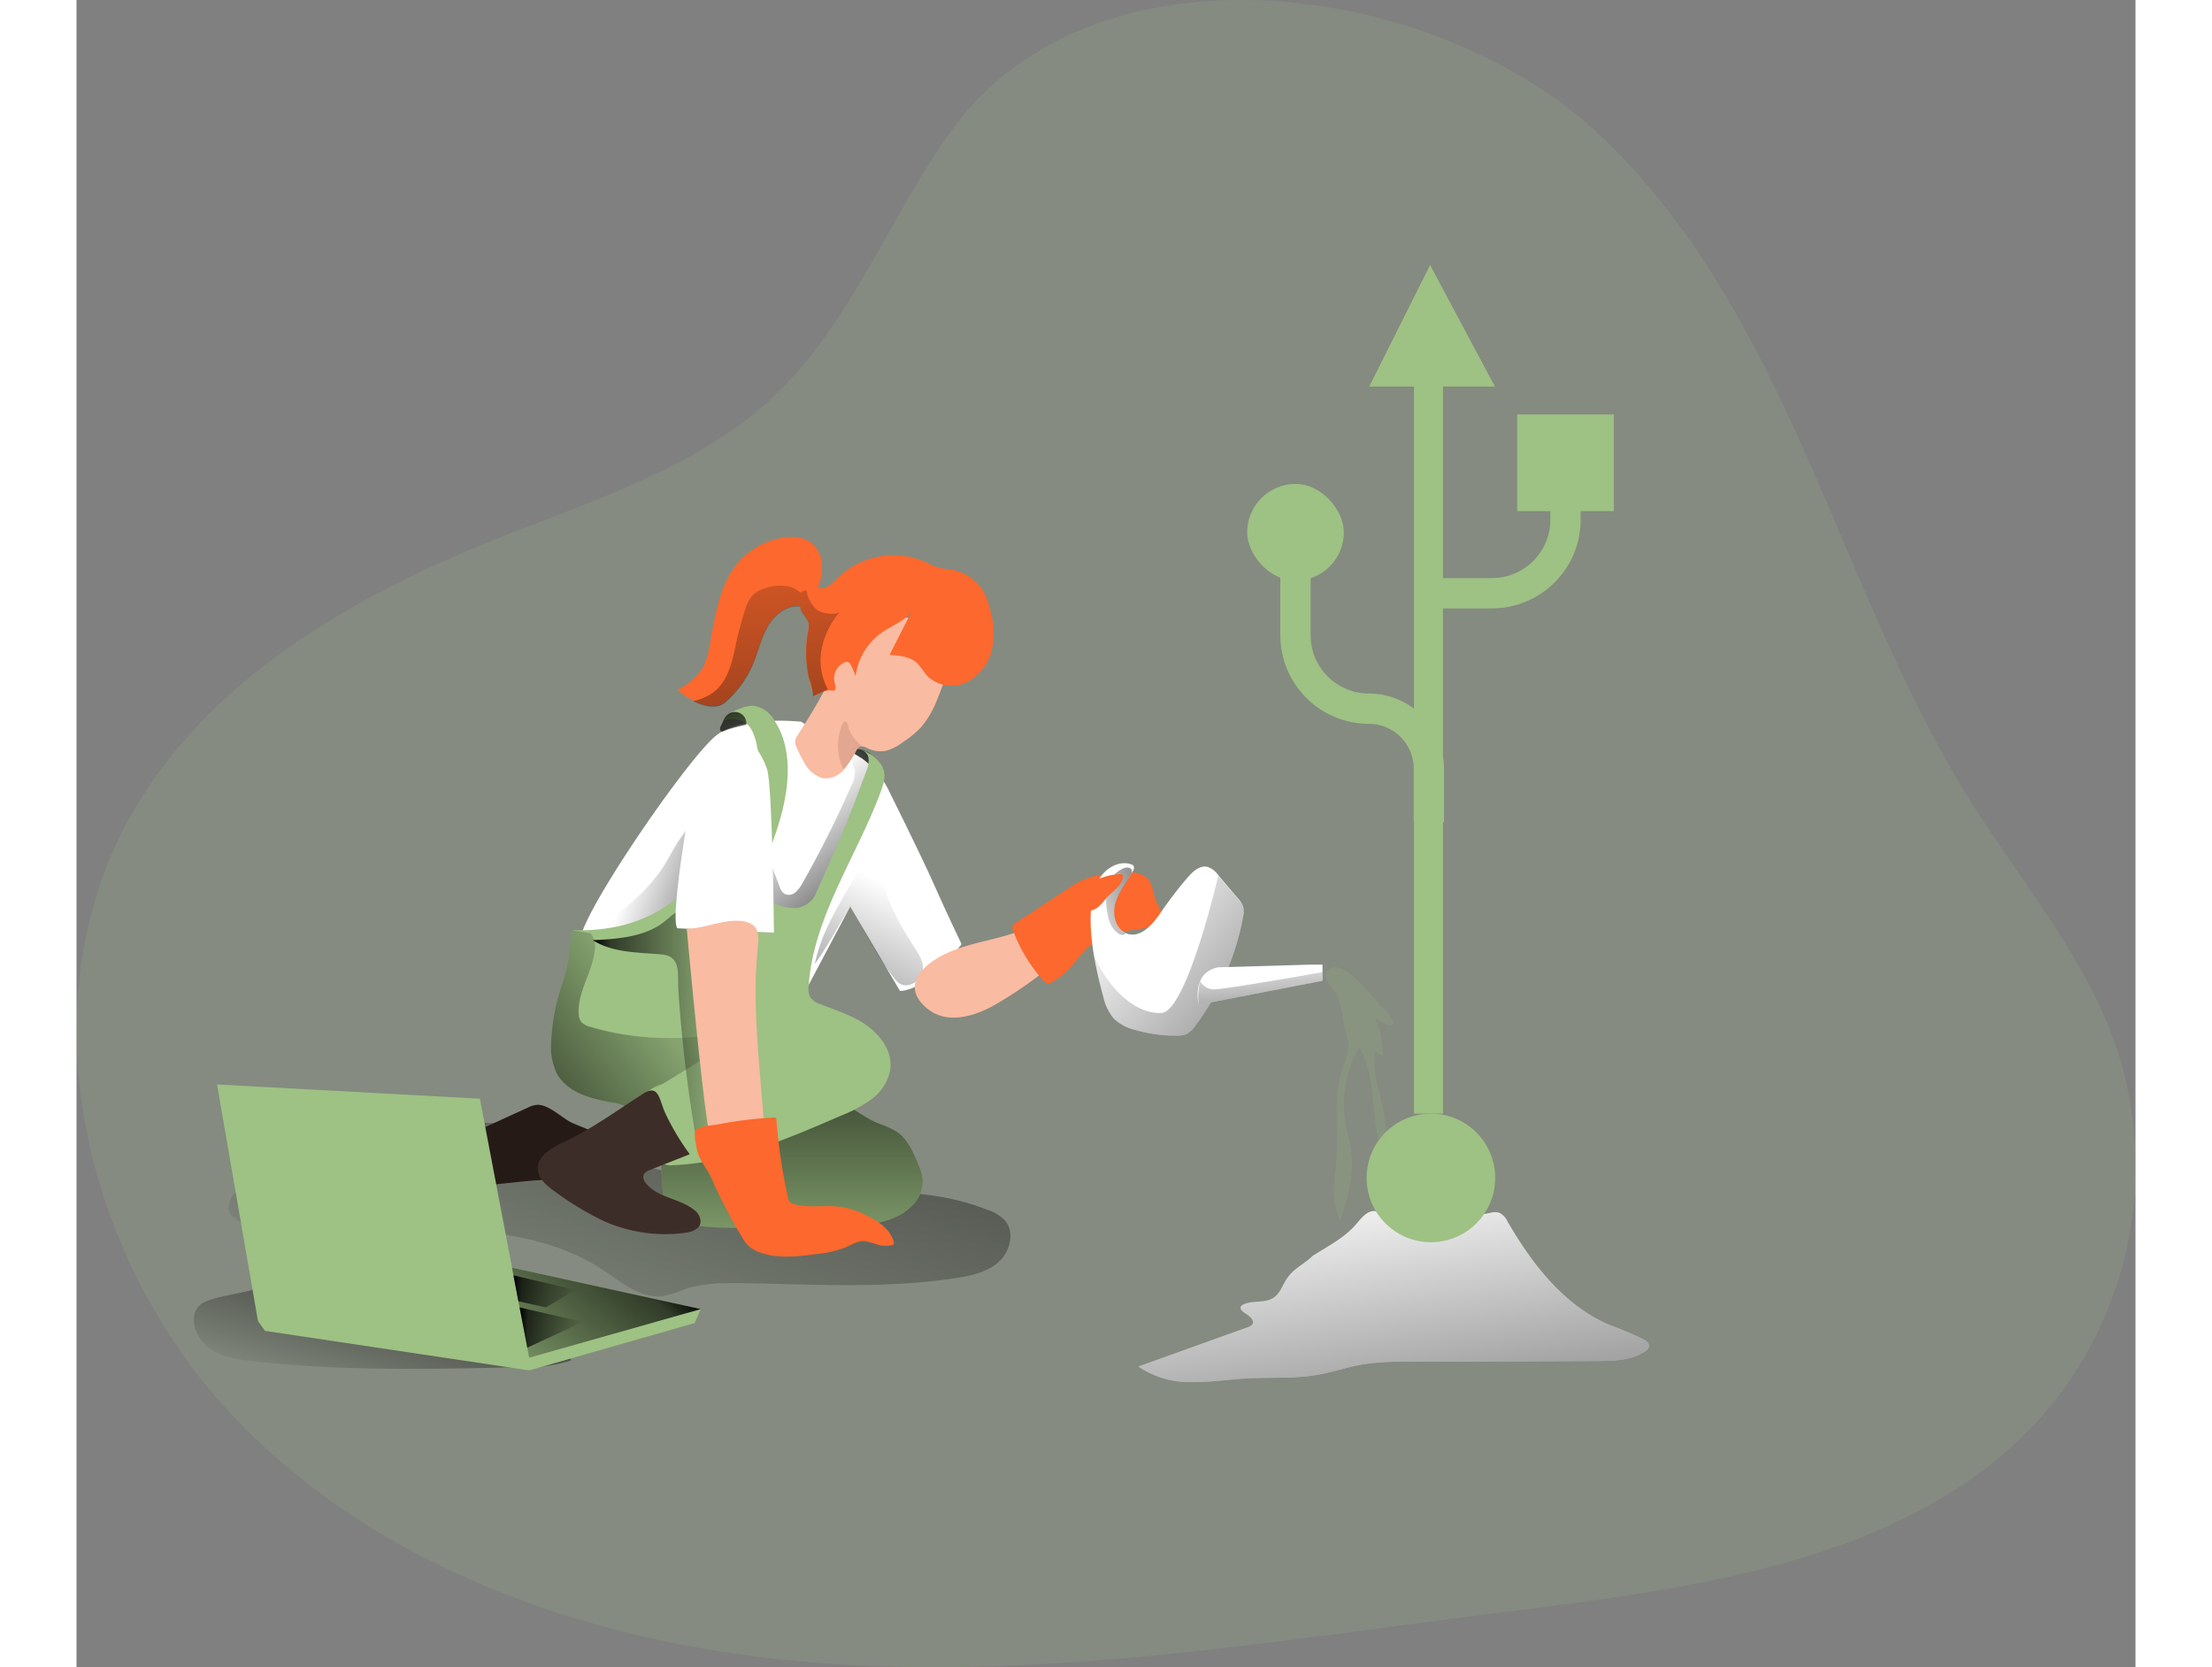 <svg id="Layer_1" data-name="Layer 1" xmlns="http://www.w3.org/2000/svg" xmlns:xlink="http://www.w3.org/1999/xlink" viewBox="0 0 359.29 290.92" width="406" height="306" class="illustration styles_illustrationTablet__1DWOa"><rect x="0" y="0" width="359.29" height="290.92" fill="#808080" stroke="none"/><defs><linearGradient id="linear-gradient" x1="66.26" y1="216.74" x2="55.84" y2="252.5" gradientUnits="userSpaceOnUse"><stop offset="0.01"></stop><stop offset="0.13" stop-opacity="0.69"></stop><stop offset="1" stop-opacity="0"></stop></linearGradient><linearGradient id="linear-gradient-2" x1="243.63" y1="294.42" x2="231.24" y2="210.51" xlink:href="#linear-gradient"></linearGradient><linearGradient id="linear-gradient-3" x1="131.54" y1="126.46" x2="91" y2="249.78" xlink:href="#linear-gradient"></linearGradient><linearGradient id="linear-gradient-4" x1="145.64" y1="135.87" x2="138.6" y2="143.33" xlink:href="#linear-gradient"></linearGradient><linearGradient id="linear-gradient-5" x1="131" y1="184.06" x2="131" y2="235.02" xlink:href="#linear-gradient"></linearGradient><linearGradient id="linear-gradient-6" x1="146.48" y1="168.74" x2="128.88" y2="148.05" xlink:href="#linear-gradient"></linearGradient><linearGradient id="linear-gradient-7" x1="125.83" y1="165.76" x2="103.21" y2="157.59" xlink:href="#linear-gradient"></linearGradient><linearGradient id="linear-gradient-8" x1="75.14" y1="201.63" x2="111.74" y2="174.32" xlink:href="#linear-gradient"></linearGradient><linearGradient id="linear-gradient-9" x1="96.24" y1="186.62" x2="121.37" y2="186.62" xlink:href="#linear-gradient"></linearGradient><linearGradient id="linear-gradient-10" x1="129.45" y1="204.39" x2="150.28" y2="161.78" xlink:href="#linear-gradient"></linearGradient><linearGradient id="linear-gradient-11" x1="118.85" y1="128.43" x2="127.09" y2="147.79" xlink:href="#linear-gradient"></linearGradient><linearGradient id="linear-gradient-12" x1="130.7" y1="187.63" x2="124.32" y2="83.83" xlink:href="#linear-gradient"></linearGradient><linearGradient id="linear-gradient-13" x1="237.37" y1="207.22" x2="185.56" y2="162.17" xlink:href="#linear-gradient"></linearGradient><linearGradient id="linear-gradient-14" x1="202.05" y1="158.67" x2="179.91" y2="166.83" xlink:href="#linear-gradient"></linearGradient><linearGradient id="linear-gradient-15" x1="213.94" y1="195.85" x2="212.25" y2="171.07" xlink:href="#linear-gradient"></linearGradient><linearGradient id="linear-gradient-16" x1="98.32" y1="217.83" x2="71.47" y2="249.92" xlink:href="#linear-gradient"></linearGradient><linearGradient id="linear-gradient-17" x1="77.32" y1="231.65" x2="88.34" y2="231.65" xlink:href="#linear-gradient"></linearGradient><linearGradient id="linear-gradient-18" x1="76.25" y1="225.34" x2="87.12" y2="225.34" xlink:href="#linear-gradient"></linearGradient></defs><title>11</title><path d="M158.59,29.35c-10.7,15-17.27,33.2-30.66,45.91-13.09,12.43-31,18-47.76,24.69-25.64,10.17-51.28,24.8-64.7,48.9C-3.3,182.52,7.94,227.43,35,254.89s66.56,39.57,105.05,41.79,76.86-4.36,115.12-9.15c34.89-4.37,73.87-9.25,96-36.61a66.36,66.36,0,0,0,10.92-62.08c-5.42-15.77-16.59-28.77-25.45-42.9-12-19.19-19.86-40.64-29.09-61.32s-20.26-41.17-37.14-56.27C241.61,2.62,183.12-5.12,158.59,29.35Z" transform="translate(-6.17 -6.21)" fill="#9EC184" opacity="0.18" style="isolation: isolate;"></path><path d="M29.06,241.23c2.22,1.76,5.17,2.2,8,2.52,15.7,1.76,31.56,1.37,47.35,1a23.2,23.2,0,0,0,8.09-1.17c-.49-1.22-1.89-1.76-3.14-2.17q-14.06-4.62-28.18-9C53.38,229.94,45.6,228,37.74,231c-2.41.93-8.09,1.46-9.78,2.74C25.51,235.6,26.83,239.47,29.06,241.23Z" transform="translate(-6.17 -6.21)" fill="url(#linear-gradient)"></path><polygon points="108.94 228.43 107.87 230.87 78.99 239.13 32.88 232.23 31.66 230.5 108.94 228.43" fill="#9EC184"></polygon><path d="M221.87,225.36c2.63-1.68,5.5-3.11,7.54-5.47.93-1.08,1.94-2.47,3.36-2.35a4.41,4.41,0,0,1,1.44.5c5.79,2.65,12.52,1,18.78-.22a2.81,2.81,0,0,1,1.41,0,3,3,0,0,1,1.48,1.54c4.29,7.41,9.84,14.6,17.69,18a65.2,65.2,0,0,1,6.08,2.58c.47.27,1,.69.92,1.22a1.34,1.34,0,0,1-.69.86c-2.41,1.6-5.48,1.66-8.37,1.68l-33.31.13a46.77,46.77,0,0,0-7.39.42c-2.71.45-5.32,1.37-8,1.85-4.07.72-8.25.41-12.38.64-3.25.18-6.49.7-9.75.64a15.66,15.66,0,0,1-9.21-2.72l19.07-6.85a1.45,1.45,0,0,0,.83-.54c.39-.69-.48-1.39-1.15-1.82-2.38-1.51.47-2,1.68-2.07,1.52-.14,2.69-.11,3.76-1.25.82-.86,1.21-2.24,2-3.19C218.83,227.41,220.55,226.68,221.87,225.36Z" transform="translate(-6.17 -6.21)" fill="#fff"></path><path d="M221.87,225.36c2.63-1.68,5.5-3.11,7.54-5.47.93-1.08,1.94-2.47,3.36-2.35a4.41,4.41,0,0,1,1.44.5c5.79,2.65,12.52,1,18.78-.22a2.81,2.81,0,0,1,1.41,0,3,3,0,0,1,1.48,1.54c4.29,7.41,9.84,14.6,17.69,18a65.2,65.2,0,0,1,6.08,2.58c.47.27,1,.69.92,1.22a1.34,1.34,0,0,1-.69.86c-2.41,1.6-5.48,1.66-8.37,1.68l-33.31.13a46.77,46.77,0,0,0-7.39.42c-2.71.45-5.32,1.37-8,1.85-4.07.72-8.25.41-12.38.64-3.25.18-6.49.7-9.75.64a15.66,15.66,0,0,1-9.21-2.72l19.07-6.85a1.45,1.45,0,0,0,.83-.54c.39-.69-.48-1.39-1.15-1.82-2.38-1.51.47-2,1.68-2.07,1.52-.14,2.69-.11,3.76-1.25.82-.86,1.21-2.24,2-3.19C218.83,227.41,220.55,226.68,221.87,225.36Z" transform="translate(-6.17 -6.21)" fill="url(#linear-gradient-2)"></path><path d="M165.13,217.32a7.56,7.56,0,0,1,3,1.79c1.8,2,1,5.44-1,7.26s-4.81,2.44-7.49,2.85c-12.2,1.89-24.63,1.11-37,.9-3.43-.05-6.93-.06-10.19,1a20.86,20.86,0,0,1-4,1.25c-3.81.49-7.11-2.35-10.3-4.48-8.67-5.78-19.56-7.07-30-7.1s-20.93,1-31.21-.71c-1.87-.32-4.15-1.19-4.25-3.09a3.9,3.9,0,0,1,.9-2.34c3.09-4.36,8.26-6.81,13.46-8s10.58-1.47,15.84-2.4c4.63-.81,9.22-2.18,13.92-2.14,5.94,0,11.59,2.34,17.21,4.25a148.15,148.15,0,0,0,37.85,7.59C143.68,214.72,153.78,212.88,165.13,217.32Z" transform="translate(-6.17 -6.21)" fill="url(#linear-gradient-3)"></path><path d="M144.68,139.78a2.24,2.24,0,0,0,.32-1.15,1.25,1.25,0,0,0-.21-.76,1.73,1.73,0,0,0-.77-.52,3.47,3.47,0,0,0-1.69-.42c-.44,0-1,.35-.65.82a6.81,6.81,0,0,0,1.47.94A18.41,18.41,0,0,1,144.68,139.78Z" transform="translate(-6.17 -6.21)" fill="url(#linear-gradient-4)"></path><path d="M86.49,199a4.19,4.19,0,0,0-1.53.47l-18.68,8.52a2.73,2.73,0,0,0-1.55,1.24,2.21,2.21,0,0,0,1,2.4,8.71,8.71,0,0,0,4.6,1.47c8.29.77,16.72-2.18,24.88-.55,3.74.74,4.43-6,2.13-8.06-1.32-1.17-3.26-1.67-4.83-2.41C90.78,201.21,88.47,198.85,86.49,199Z" transform="translate(-6.17 -6.21)" fill="#261a17"></path><path d="M146.25,202.29a14.73,14.73,0,0,1,3.12,1.44c1.87,1.3,2.82,3.53,3.68,5.64a9.05,9.05,0,0,1,.79,2.71,6.08,6.08,0,0,1-2.06,4.71c-3.13,3-7.9,3.24-12.23,3.31l-15.31.26a62.2,62.2,0,0,1-13.78-.79,2,2,0,0,1-1-.41,2.27,2.27,0,0,1-.55-1.44,62.9,62.9,0,0,1-.7-10.87,2.77,2.77,0,0,1,.45-1.63,2.83,2.83,0,0,1,1.75-.78L119,202.8a27.47,27.47,0,0,0,5.29-1.39c3.31-1.36,7-5.27,10.84-4.73S142.65,200.89,146.25,202.29Z" transform="translate(-6.17 -6.21)" fill="#9EC184"></path><path d="M146.25,202.29a14.73,14.73,0,0,1,3.12,1.44c1.87,1.3,2.82,3.53,3.68,5.64a9.05,9.05,0,0,1,.79,2.71,6.08,6.08,0,0,1-2.06,4.71c-3.13,3-7.9,3.24-12.23,3.31l-15.31.26a62.2,62.2,0,0,1-13.78-.79,2,2,0,0,1-1-.41,2.27,2.27,0,0,1-.55-1.44,62.9,62.9,0,0,1-.7-10.87,2.77,2.77,0,0,1,.45-1.63,2.83,2.83,0,0,1,1.75-.78L119,202.8a27.47,27.47,0,0,0,5.29-1.39c3.31-1.36,7-5.27,10.84-4.73S142.65,200.89,146.25,202.29Z" transform="translate(-6.17 -6.21)" fill="url(#linear-gradient-5)"></path><path d="M132.62,132.15s-10-1.12-14.64,2.26-23.09,30.22-23.84,35.47,7.7,7.28,18.11,9.25a95.18,95.18,0,0,0,20.37,1.41l12.86-24.25s3.8-9.26,2.25-12.5a14.81,14.81,0,0,0-4.45-5.21Z" transform="translate(-6.17 -6.21)" fill="#fff"></path><path d="M142,140.8a5,5,0,0,1-.65,2.53,176.24,176.24,0,0,1-8.61,17.16A4.79,4.79,0,0,1,131.5,162a1.68,1.68,0,0,1-1.84.15,2.51,2.51,0,0,1-.82-1.27L126,153.42a40.79,40.79,0,0,0-4.5,12,1.69,1.69,0,0,0,.15,1.4,1.62,1.62,0,0,0,1,.44,22.91,22.91,0,0,0,10.88-.62,5.14,5.14,0,0,0,2.19-1.12,5.93,5.93,0,0,0,1.22-2.11l7.75-19.18c.58-1.42,1.13-3.1.34-4.41-.42-.68-2.17-2-3-1.69C140.78,138.47,141.88,139.71,142,140.8Z" transform="translate(-6.17 -6.21)" fill="url(#linear-gradient-6)"></path><path d="M96.21,168.12a30.22,30.22,0,0,0,17-5.56A9.85,9.85,0,0,0,116,159.9c1.82-2.88.89-6.64-.1-9.9s-3.08.8-4,2c-1.53,2-2.5,4.39-4,6.43a32.43,32.43,0,0,1-5.32,5.6C101.22,165.14,98.05,168.1,96.21,168.12Z" transform="translate(-6.17 -6.21)" fill="url(#linear-gradient-7)"></path><path d="M148.16,192.91a8.22,8.22,0,0,1-3.26,5.1,24.16,24.16,0,0,1-5.44,2.93c-9.38,4.06-19,8.19-29.23,8.59a3,3,0,0,1-1.77-.31,3.3,3.3,0,0,1-1.11-1.82c-.85-2.4-2.23-5.49-4.22-7.28a5.43,5.43,0,0,0-2.73-1.4c-3.91-.65-8.33-1.62-10.32-5.05A10.85,10.85,0,0,1,89,187.82a36.73,36.73,0,0,1,1.82-9.67,24.09,24.09,0,0,0,1.13-4.34c.22-1.67.43-3.35.65-5a.35.35,0,0,1,.13-.28.36.36,0,0,1,.23,0c6.59.19,13-1.43,18.15-5.71a48.17,48.17,0,0,0,5.44-5.53,44.25,44.25,0,0,0,6.93-9.39,16.6,16.6,0,0,0,1.84-8.17c-.12-2-.52-5.78-2.12-7.14a3.93,3.93,0,0,0-4-.61c.33-1.14,1.58-1.69,2.7-2.1a6.37,6.37,0,0,1,2.3-.53A5.08,5.08,0,0,1,128,132c4.14,6.41,1.86,15.48-.72,22.05-1.08,2.72-2.47,5.48-2.24,8.4,0,.35,2.32,1.22,2.66,1.36a9.81,9.81,0,0,0,3.19.82,4.2,4.2,0,0,0,4.4-2.77l2.11-4.74c.6-1.34,1.19-2.68,1.77-4,1.72-4,3.25-8.14,4.78-12.24a4.38,4.38,0,0,0,.4-2.55c-.2-.84-1.18-1.55-1.95-1.16,1.14-.58,3.43,1.44,4,2.22,1.24,1.64.74,3.29.06,5.09-4.2,11.31-11.7,21.71-12.53,33.74a3.31,3.31,0,0,0,.28,2,3.39,3.39,0,0,0,1.8,1.23c2.83,1.13,5.8,2,8.26,3.84S148.6,189.9,148.16,192.91Z" transform="translate(-6.17 -6.21)" fill="#9EC184"></path><path d="M106.47,196.52l1.86-1.17a9,9,0,0,0-5,4.33l-.22.44a5.43,5.43,0,0,0-2.73-1.4c-3.91-.65-8.33-1.62-10.32-5.05A10.85,10.85,0,0,1,89,187.82a36.73,36.73,0,0,1,1.82-9.67,24.09,24.09,0,0,0,1.13-4.34c.22-1.67.43-3.35.65-5a.37.37,0,0,1,.11-.27h0l3.18.51a3.72,3.72,0,0,1,.72,3c-.41,3.78-3,7.18-2.81,11a2.61,2.61,0,0,0,.38,1.4,3,3,0,0,0,1.64.93c8.93,2.7,18.58,2.43,27.66.3Q115.18,191.39,106.47,196.52Z" transform="translate(-6.17 -6.21)" fill="url(#linear-gradient-8)"></path><path d="M121.24,206.18a1.67,1.67,0,0,1-.13,1.59,1.61,1.61,0,0,1-1,.38,21.58,21.58,0,0,1-4.4.09A1.17,1.17,0,0,1,115,208a1.14,1.14,0,0,1-.29-.68Q113,197.94,112,188.41q-.51-4.82-.81-9.64c-.16-2.6.52-5.63-2.79-6-4.15-.4-8.61-.25-12.12-2.5,4.45-.22,9.23-.57,12.67-3.39.94-.77,1.82-1.74,3-1.94a3.58,3.58,0,0,1,2.62.72c3.32,2.38,3.11,6.44,3.46,10.11.62,6.46.73,13,1.39,19.42A73.63,73.63,0,0,0,121.24,206.18Z" transform="translate(-6.17 -6.21)" fill="url(#linear-gradient-9)"></path><circle cx="236.34" cy="205.54" r="11.22" fill="#9EC184"></circle><rect x="233.39" y="65.24" width="5.06" height="129.08" fill="#9EC184"></rect><polygon points="225.58 67.45 247.51 67.45 236.2 46.24 225.58 67.45" fill="#9EC184"></polygon><path d="M253.18,112.37H242.72v-5.29h10.46a10.18,10.18,0,0,0,10.17-10.17V88.73h5.29v8.18A15.48,15.48,0,0,1,253.18,112.37Z" transform="translate(-6.17 -6.21)" fill="#9EC184"></path><rect x="251.39" y="72.32" width="16.87" height="16.87" fill="#9EC184"></rect><path d="M244.8,149.68h-5.29v-9.34a7.82,7.82,0,0,0-7.81-7.82,15.49,15.49,0,0,1-15.47-15.46V95.4h5.29v21.66a10.19,10.19,0,0,0,10.18,10.17,13.12,13.12,0,0,1,13.1,13.11Z" transform="translate(-6.17 -6.21)" fill="#9EC184"></path><rect x="210.44" y="90.66" width="16.87" height="16.87" rx="8.44" transform="translate(431.59 191.98) rotate(180)" fill="#9EC184"></rect><path d="M159.46,122.07c-1.66,1.79-2.16,4-3.11,6.21a16.54,16.54,0,0,1-2.88,4.92,19,19,0,0,1-3.11,2.53,9,9,0,0,1-2.75,1.45,5.22,5.22,0,0,1-3.49-.44,2.4,2.4,0,0,0-.84-.29.74.74,0,0,0-.36,0,1.45,1.45,0,0,0-.66.68,18.78,18.78,0,0,1-2.22,3.38l0,.05a4.2,4.2,0,0,1-3.67,1.44,5.27,5.27,0,0,1-3.2-2.74,20.61,20.61,0,0,1-1.37-2.69,2.16,2.16,0,0,1-.24-1,2.41,2.41,0,0,1,.45-1.07c2-3.13,3.93-6.26,5.58-9.56,1.76-3.51,3.36-7.44,6.75-9.42,2.53-1.49,5.63-1.6,8.57-1.52,2.46.07,5.22.38,6.77,2.29A4.53,4.53,0,0,1,159.46,122.07Z" transform="translate(-6.17 -6.21)" fill="#f9bba2"></path><path d="M165.92,119.44a8.51,8.51,0,0,1-4.46,5.84,6.08,6.08,0,0,1-7-1.29,24.49,24.49,0,0,0-1.53-2c-1.25-1.21-3.14-1.4-4.88-1.51,1.19-2.35,2.59-5.07,3.78-7.43-1.37,1.62-3.47,2.36-5.2,3.59a11,11,0,0,0-4.51,7.55,14.51,14.51,0,0,0-.83-1.94,1,1,0,0,0-.34-.45.9.9,0,0,0-.77,0,3.07,3.07,0,0,0-1.7,3.63c.14.45.32,1.06-.1,1.26a.94.94,0,0,1-.5,0,3.53,3.53,0,0,0-2.83,1.16c-.05-.12-.1-.24-.14-.36-.14-.31-.25-.63-.36-.95a16.47,16.47,0,0,1-.57-2,0,0,0,0,1,0,0,20,20,0,0,1-.18-8.18,4,4,0,0,0,.11-1.32c-.19-1.14-1.45-1.92-1.48-3.07-2.33-.27-4.47,1.46-5.64,3.49s-1.67,4.37-2.58,6.53a18.24,18.24,0,0,1-4.84,6.68c-1.42,1.23-3.66.78-5.62-.24a12.1,12.1,0,0,1-2.71-1.87,10.5,10.5,0,0,0,4.51-4,12.35,12.35,0,0,0,1.06-3.55c1-5.24,1.67-10.9,5.23-14.87a12.91,12.91,0,0,1,8.15-4.17,6.49,6.49,0,0,1,3.82.59,5.12,5.12,0,0,1,2.4,3.71,8.27,8.27,0,0,1-.69,4.46c1.3.55,2.56-.74,3.55-1.74a13.94,13.94,0,0,1,15.6-2.56,13.35,13.35,0,0,0,1.59.72,10.94,10.94,0,0,0,1.7.36,8.05,8.05,0,0,1,7.41,6.36A14.37,14.37,0,0,1,165.92,119.44Z" transform="translate(-6.17 -6.21)" fill="#fc682d"></path><path d="M143.28,136.45a.74.74,0,0,0-.36,0,1.45,1.45,0,0,0-.66.68,18.78,18.78,0,0,1-2.22,3.38,9.4,9.4,0,0,1-.13-8.12c.19-.41.56-.32.77,0a3.9,3.9,0,0,1,.22.91,6.68,6.68,0,0,0,1.48,2.3,3,3,0,0,0,.6.59Z" transform="translate(-6.17 -6.21)" fill="#e2a791"></path><path d="M114,142.09s-4.45,24-3,26.1l16.87.76s-.24-25.27-1.17-28.41S120.42,127.62,114,142.09Z" transform="translate(-6.17 -6.21)" fill="#fff"></path><path d="M147.73,143.79s5.77,11.56,7.88,16.34,5,10.83,5,10.83-5.81,8-10.74,8.17l-8.68-14.7Z" transform="translate(-6.17 -6.21)" fill="#fff"></path><path d="M146.46,158.12a30.09,30.09,0,0,1,.37-10.53c-1.76,9.65-9.89,17.17-11.81,26.79,2.32-3.18,4.07-6.61,6.14-9.95,3,5,4.83,9,8,12.83,1.33,1.62,3.51.82,4.42-.94s-.43-3.59-1.42-5.15C149.58,167.15,147.24,162.88,146.46,158.12Z" transform="translate(-6.17 -6.21)" fill="url(#linear-gradient-10)"></path><path d="M112.66,168.27s3,33.1,4.1,36.34a5.14,5.14,0,0,0,4.35,3.7,4.83,4.83,0,0,0,4.77-3.31,9.25,9.25,0,0,0,.19-3.32c-.69-10.06-2.07-20.16-1-30.19.14-1.31.25-2.83-.71-3.74a3.83,3.83,0,0,0-2.11-.81C119.32,166.52,115.61,168.27,112.66,168.27Z" transform="translate(-6.17 -6.21)" fill="#f9bba2"></path><path d="M127.8,201.22a.52.52,0,0,1,.39.08.56.56,0,0,1,.12.38,95.23,95.23,0,0,0,2,13.43,1.58,1.58,0,0,0,.36.87,1.51,1.51,0,0,0,.68.34c2.86.8,6,0,8.88.6a15.27,15.27,0,0,1,3.44,1.2c2.14,1,4.35,2.38,5.07,4.63.07.23.11.52-.08.67a.63.63,0,0,1-.36.1,6.7,6.7,0,0,1-1.95,0,22.22,22.22,0,0,0-2.62-.74c-1.21-.08-2.3.63-3.41,1.11a18.68,18.68,0,0,1-4.74,1.1c-3.44.48-7.06.94-10.3-.3a5.41,5.41,0,0,1-1.93-1.16,7.37,7.37,0,0,1-1.17-1.65,91.23,91.23,0,0,1-4.63-8.74,23.44,23.44,0,0,0-1.12-2.38,30,30,0,0,1-1.61-2.73,8.05,8.05,0,0,1-.57-2.27,5.63,5.63,0,0,1-.13-2.19c.45-.88,3.26-1,4.14-1.19A69.43,69.43,0,0,1,127.8,201.22Z" transform="translate(-6.17 -6.21)" fill="#fc682d"></path><path d="M165.89,181.85a71.6,71.6,0,0,0,9.42-6.35l6.75-5.09a4.11,4.11,0,0,0,1.49-1.61c.52-1.28-.31-2.68-1.11-3.81-.38-.55-.87-1.15-1.53-1.15a2.1,2.1,0,0,0-1.07.38,52.29,52.29,0,0,1-10.4,4.91c-3.49,1.12-7.18,1.66-10.58,3.05-4.09,1.67-9.13,5.46-4.67,9.64C157.53,185,162.23,183.79,165.89,181.85Z" transform="translate(-6.17 -6.21)" fill="#f9bba2"></path><path d="M170,167.29a1.15,1.15,0,0,0-.48.47,1.13,1.13,0,0,0,.08.82,26.75,26.75,0,0,0,5.29,8.73,1.41,1.41,0,0,0,.64.47,1.34,1.34,0,0,0,1-.26,13.32,13.32,0,0,0,2.88-2.29c1.35-1.41,2.4-3.13,3.94-4.32,2.43-1.88,5.66-2.18,8.69-2.65,1.45-.22,3.22-.83,3.38-2.29.1-.95-.58-1.79-.94-2.69-.45-1.1-.44-2.4-1.12-3.38-1-1.44-3-1.61-4.79-1.46-3.07.25-5.86.53-8.46,2.22C176.77,162.86,173.41,165.08,170,167.29Z" transform="translate(-6.17 -6.21)" fill="#fc682d"></path><path d="M113.18,207.62l-6.87,2.71c-.49.19-1,.44-1.2.94a1.56,1.56,0,0,0,.38,1.35c2,2.64,6,2.65,8.55,4.8a2.44,2.44,0,0,1,1,2.25c-.25,1.1-1.59,1.52-2.72,1.67a26.45,26.45,0,0,1-14.13-2.05,53,53,0,0,1-8.42-5.07c-1.44-1-3-2.25-3.1-4-.09-2.29,2.39-3.71,4.47-4.69,5-2.36,9.27-5.49,13.88-8.46,2.83-1.82,2.81,1.08,3.92,3.45A43.38,43.38,0,0,0,113.18,207.62Z" transform="translate(-6.17 -6.21)" fill="#3d2d28"></path><path d="M118.93,132.24a3.92,3.92,0,0,1,.43-.84,2,2,0,0,1,3.69,1.28,33.86,33.86,0,0,0-3.33.86c-.35.12-1,.55-1.21.13S118.82,132.53,118.93,132.24Z" transform="translate(-6.17 -6.21)" fill="url(#linear-gradient-11)"></path><path d="M137.28,126.5l-2.34,1.1-.24.11a6.26,6.26,0,0,0-.12-1.06,10.55,10.55,0,0,0-.57-2,0,0,0,0,1,0,0,20,20,0,0,1-.18-8.18,4,4,0,0,0,.11-1.32c-.19-1.14-1.45-1.92-1.48-3.07-2.33-.27-4.47,1.46-5.64,3.49s-1.67,4.37-2.58,6.53a18.24,18.24,0,0,1-4.84,6.68c-1.42,1.23-3.66.78-5.62-.24a8.75,8.75,0,0,0,3.62-1.59c2.66-2.1,3.29-5.78,4-9.08.4-1.78.89-3.55,1.46-5.29a6.3,6.3,0,0,1,1.26-2.47,5.26,5.26,0,0,1,2.1-1.21c2.1-.74,4.68-.79,6.29.75a1.58,1.58,0,0,1,1.05-.42,5.55,5.55,0,0,0,1.88,3.45c.68.52,3.29,1,3.95.27a14.18,14.18,0,0,0-3.19,6.47A10.72,10.72,0,0,0,137.28,126.5Z" transform="translate(-6.17 -6.21)" fill="url(#linear-gradient-12)"></path><path d="M209.74,166.19a45.24,45.24,0,0,1-8.33,19,4.33,4.33,0,0,1-1.59,1.48,4.27,4.27,0,0,1-1.7.26,25.38,25.38,0,0,1-7.2-1,8,8,0,0,1-3.76-2,8.78,8.78,0,0,1-1.78-3.68,70.63,70.63,0,0,1-1.66-7.28c-.8-4.7-1-9.84.79-13.19,1.1-2,3.53-3.5,5.7-2.75a.77.77,0,0,1,.42.28.85.85,0,0,1-.11.86c-.05.1-.11.2-.17.3-1,1.79-2.35,3.4-2.91,5.37s.05,4.41,1.81,5.19a2.23,2.23,0,0,0,.43.16c2.33.62,4.29-1.72,5.66-3.71s3-4.17,4.71-6.14c.91-1.06,2.16-2.2,3.51-1.86a3.88,3.88,0,0,1,1.85,1.44l3.38,4a4.2,4.2,0,0,1,1,1.66A4.06,4.06,0,0,1,209.74,166.19Z" transform="translate(-6.17 -6.21)" fill="#fff"></path><path d="M209.74,166.19a45.24,45.24,0,0,1-8.33,19,4.33,4.33,0,0,1-1.59,1.48,4.27,4.27,0,0,1-1.7.26,25.38,25.38,0,0,1-7.2-1,8,8,0,0,1-3.76-2,8.78,8.78,0,0,1-1.78-3.68,70.63,70.63,0,0,1-1.66-7.28c2.66,5.95,7.28,10.19,11.74,10S205.41,159,205.41,159l3.38,4a4.2,4.2,0,0,1,1,1.66A4.06,4.06,0,0,1,209.74,166.19Z" transform="translate(-6.17 -6.21)" fill="url(#linear-gradient-13)"></path><path d="M187.44,163.89c-.55,1.92.05,4.41,1.81,5.19-.46.49-1.14.39-2.13-.77a5.3,5.3,0,0,1-1-2.53,10.78,10.78,0,0,1-.07-4.66,4.8,4.8,0,0,1,2.93-3.44c.48-.16,1.15-.13,1.32.35a1.13,1.13,0,0,1,0,.41v.08C189.36,160.31,188,161.92,187.44,163.89Z" transform="translate(-6.17 -6.21)" fill="url(#linear-gradient-14)"></path><path d="M188.45,158.75a.51.51,0,0,1,.25.06.41.41,0,0,1,.1.36,3.35,3.35,0,0,1-1,1.9c-.49.53-1.06,1-1.57,1.49s-.92,1.1-1.44,1.6a3.22,3.22,0,0,1-1.88,1,.5.5,0,0,1-.32,0,.54.54,0,0,1-.22-.36c-.37-1.39-.59-3.59.79-4.42A9.59,9.59,0,0,1,188.45,158.75Z" transform="translate(-6.17 -6.21)" fill="#fc682d"></path><path d="M205.36,175l16.23-.47h2v2.82L202,181.52S200.57,176,205.36,175Z" transform="translate(-6.17 -6.21)" fill="#fff"></path><path d="M202.23,177.38a2.82,2.82,0,0,0,2.19,1.47c1.55.14,19.14-3,19.14-3v1.5L202,181.52A11.88,11.88,0,0,1,202.23,177.38Z" transform="translate(-6.17 -6.21)" fill="url(#linear-gradient-15)"></path><path d="M230.11,177.7c1.92,2,3.77,4,5.52,6.14.25.31.52.75.3,1.09s-.89.21-1.32,0l-1.85-1.06a14.14,14.14,0,0,1,1.36,6.49,2,2,0,0,1-1.4-.86,16.72,16.72,0,0,0,.6,6.54,71,71,0,0,1,1.52,8c.08.67-.1,1.62-.78,1.59-.51,0-.76-.64-.86-1.14-1.06-5.23-.47-11-3.2-15.56a19.88,19.88,0,0,0-2.43,13c.3,1.87.87,3.69,1.07,5.57.44,4-.75,7.93-1.93,11.75-1.84-3.5-.85-7.72-.61-11.67.3-4.84-.6-9.85.86-14.48.52-1.66,1.34-3.31,1.13-5a14.49,14.49,0,0,0-.51-2c-.62-2.35-.46-5-1.91-6.95-.78-1-2.77-3.33-.47-4.05C226.88,174.53,229.09,176.67,230.11,177.7Z" transform="translate(-6.17 -6.21)" fill="#9EC184" opacity="0.18" style="isolation: isolate;"></path><polygon points="31.66 230.5 24.52 189.23 70.39 191.72 78.99 236.91 31.66 230.5" fill="#9EC184"></polygon><polygon points="78.99 236.91 108.94 228.43 76 221.21 78.99 236.91" fill="#9EC184"></polygon><polygon points="78.99 236.91 108.94 228.43 76 221.21 78.99 236.91" fill="url(#linear-gradient-16)"></polygon><polygon points="77.32 228.13 88.34 230.68 78.66 235.16 77.32 228.13" fill="url(#linear-gradient-17)"></polygon><polygon points="77.11 227.07 81.91 228.13 87.12 225.1 76.25 222.54 77.11 227.07" fill="url(#linear-gradient-18)"></polygon></svg>